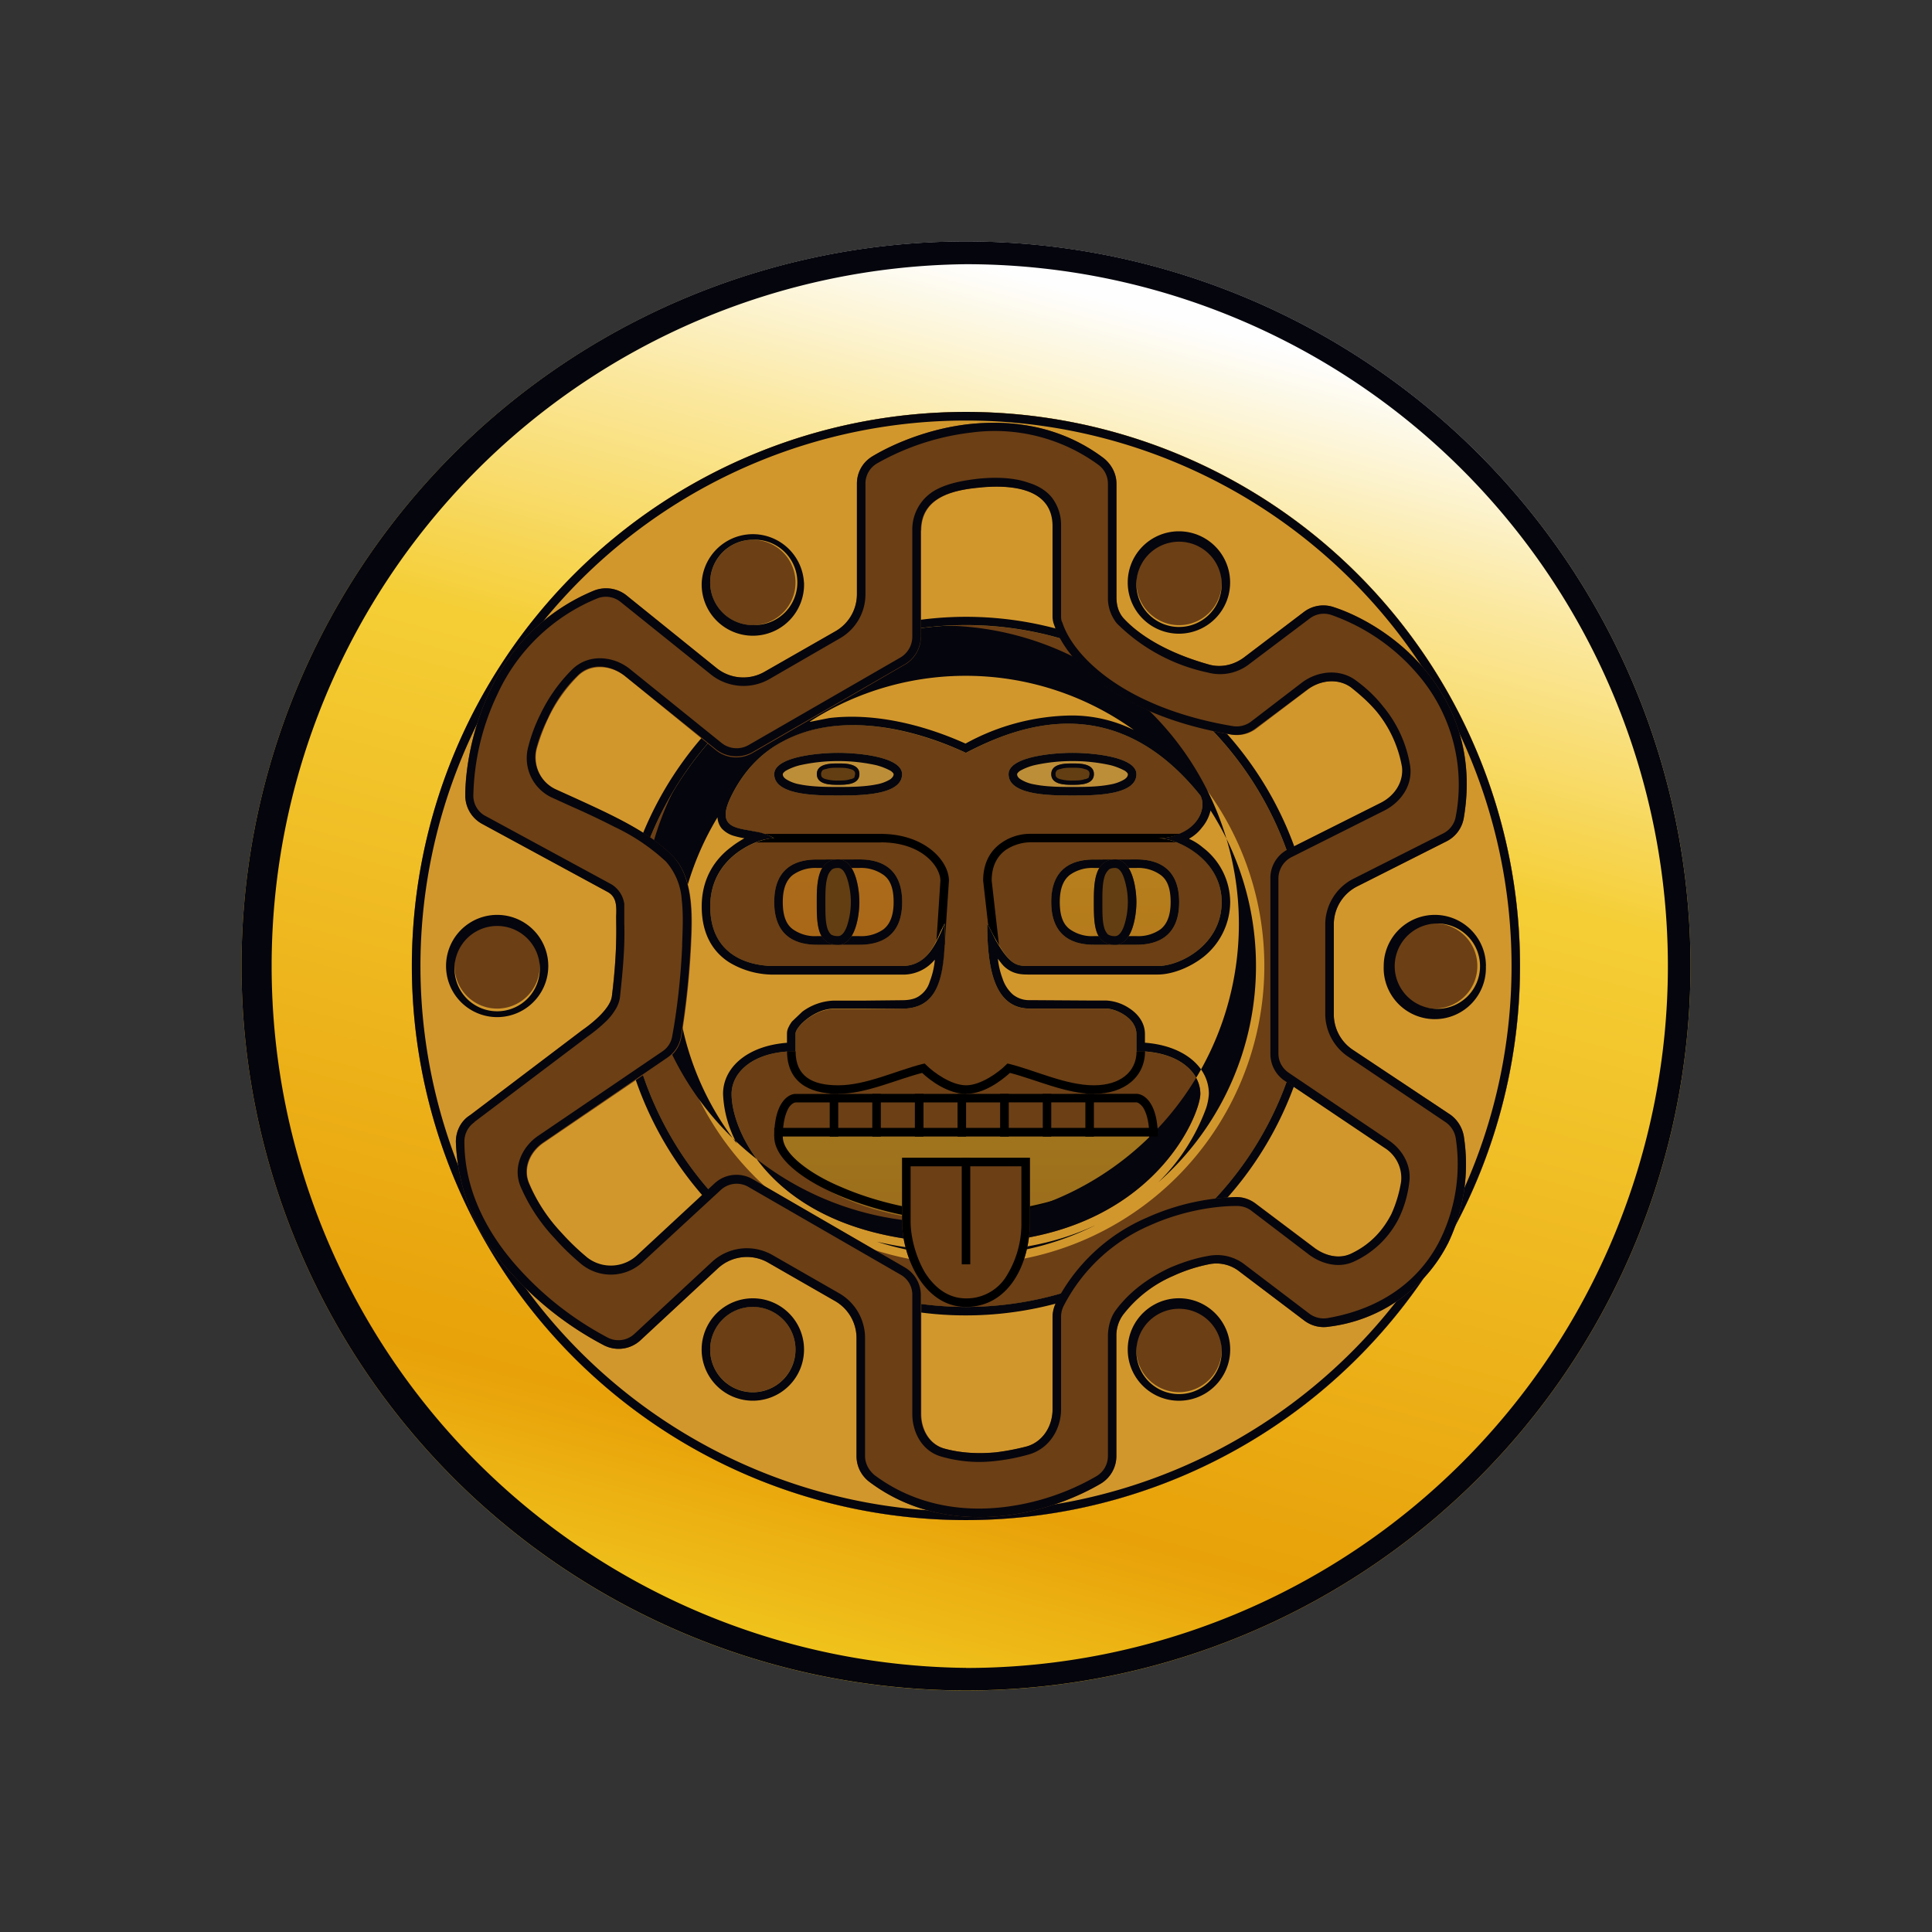 <svg xmlns="http://www.w3.org/2000/svg" width="1em" height="1em" viewBox="0 0 24 24"><rect x="0" y="0" width="24" height="24" fill="#333333" stroke="none"/><g fill="none"><path fill="url(#IconifyId195ad048a32870fdf42466)" d="M12 21a9 9 0 1 0 0-18a9 9 0 0 0 0 18"/><path fill="#05050D" fill-rule="evenodd" d="M12 20.72a8.719 8.719 0 1 0 0-17.438a8.719 8.719 0 0 0 0 17.437m0 .28a9 9 0 1 0 0-18a9 9 0 0 0 0 18" clip-rule="evenodd"/><path fill="#6C3F15" d="M12 18.883a6.882 6.882 0 1 0 0-13.765a6.882 6.882 0 0 0 0 13.765"/><path fill="url(#IconifyId195ad048a32870fdf42467)" d="M14.383 14.118H9.618c0 .265.794 1.059 2.383 1.059c1.27 0 2.382-.794 2.382-1.059"/><path fill="#000" fill-rule="evenodd" d="M9.883 13.695s-.037 0-.08.058c-.037.058-.079.17-.079.365c0 .09.053.19.185.307c.133.116.318.228.546.323c.45.196 1.032.323 1.546.323c.513 0 1.095-.127 1.545-.318a2.3 2.3 0 0 0 .546-.328c.127-.117.185-.217.185-.307c0-.196-.042-.307-.08-.365c-.042-.053-.073-.059-.079-.059zm0-.106c-.09 0-.265.105-.265.53c0 .528 1.324 1.058 2.383 1.058s2.382-.53 2.382-1.059c0-.424-.175-.53-.265-.53z" clip-rule="evenodd"/><path fill="url(#IconifyId195ad048a32870fdf42468)" d="M9.618 9.617c0-.212.53-.265.794-.265c.265 0 .794.053.794.265c0 .265-.529.265-.794.265c-.264 0-.794 0-.794-.265"/><path fill="#05050D" fill-rule="evenodd" d="M9.724 9.617c0 .021.01.042.042.063q.079.049.17.064c.159.032.344.032.476.032c.133 0 .318 0 .477-.032a.5.5 0 0 0 .17-.063q.043-.033.042-.064s0-.016-.038-.042a.8.8 0 0 0-.18-.07a2.2 2.2 0 0 0-.942 0a.7.7 0 0 0-.18.07c-.037.026-.037.042-.037.042m.688-.265c-.264 0-.794.053-.794.265c0 .265.53.265.794.265c.265 0 .794 0 .794-.265c0-.212-.529-.265-.794-.265" clip-rule="evenodd"/><path fill="#633E12" d="M10.147 9.616c0-.132.175-.132.265-.132s.264 0 .264.132c0 .133-.174.133-.264.133s-.265 0-.265-.133"/><path fill="#05050D" fill-rule="evenodd" d="M10.216 9.574c-.01.01-.016.021-.016.042s.005.032.016.043q.021.016.048.021a.5.5 0 0 0 .148.016c.047 0 .105 0 .148-.016a.1.1 0 0 0 .053-.021l.01-.043c0-.02-.005-.031-.016-.042a.1.1 0 0 0-.047-.021c-.043-.016-.106-.016-.148-.016c-.048 0-.106 0-.149.016a.1.1 0 0 0-.053.021zm.196-.09c-.09 0-.265 0-.265.132c0 .133.175.133.265.133s.264 0 .264-.133c0-.132-.174-.132-.264-.132" clip-rule="evenodd"/><path fill="url(#IconifyId195ad048a32870fdf42469)" d="M12.529 9.617c0-.212.53-.265.794-.265c.265 0 .794.053.794.265c0 .265-.53.265-.794.265c-.265 0-.794 0-.794-.265"/><path fill="#05050D" fill-rule="evenodd" d="M12.635 9.617c0 .021.01.042.042.063q.079.049.17.064c.158.032.344.032.476.032s.318 0 .476-.032a.5.5 0 0 0 .17-.063c.032-.022.042-.043.042-.064c0 0 0-.016-.037-.042a.8.8 0 0 0-.18-.07a2.2 2.2 0 0 0-.942 0a.7.7 0 0 0-.18.07c-.037.026-.037.042-.037.042m.688-.265c-.265 0-.794.053-.794.265c0 .265.53.265.794.265c.265 0 .794 0 .794-.265c0-.212-.53-.265-.794-.265" clip-rule="evenodd"/><path fill="#633E12" d="M13.06 9.616c0-.132.174-.132.264-.132s.265 0 .265.132c0 .133-.175.133-.265.133s-.265 0-.265-.133"/><path fill="#05050D" fill-rule="evenodd" d="M13.128 9.574c-.01.01-.016.021-.016.042s.005.032.016.043q.021.016.047.021a.5.5 0 0 0 .149.016c.047 0 .106 0 .148-.016a.1.1 0 0 0 .053-.021l.01-.043a.06.06 0 0 0-.015-.042a.1.1 0 0 0-.048-.021c-.042-.016-.106-.016-.148-.016c-.048 0-.106 0-.149.016a.1.1 0 0 0-.052.021zm.196-.09c-.09 0-.265 0-.265.132c0 .133.175.133.265.133s.265 0 .265-.133c0-.132-.175-.132-.265-.132" clip-rule="evenodd"/><path fill="#000" d="M10.941 10.465H9.353v-.106h1.588c.546 0 .847.333.847.582l-.053.794h-.105l.052-.794c0-.175-.227-.477-.74-.477m1.493.01a.62.62 0 0 1 .36-.116h1.853v.105h-1.853a.57.57 0 0 0-.302.096c-.095.069-.174.185-.174.38l.106.933h-.106l-.106-.932c0-.228.095-.376.222-.466"/><path fill="#D2972C" d="M12 15.706a3.706 3.706 0 1 0 0-7.412a3.706 3.706 0 0 0 0 7.412m0-6.353c.667-.35 1.853-.794 2.912.53c.095.174-.075.53-.53.53c.265 0 .794.27.794.793c0 .524-.508.794-.794.794h-1.588c-.19 0-.265 0-.53-.53c0 .53.075 1.06.53 1.06h.953c.095 0 .37.106.37.317v.212c.53 0 .794.265.794.53c0 .264-.63 1.852-2.911 1.852s-2.912-1.323-2.912-1.853c0-.264.265-.529.794-.529v-.217c0-.09.244-.307.471-.307h.382l.47-.005c.477 0 .53-.434.53-1.06l-.053.107c-.08.185-.185.423-.476.423H9.617c-.285 0-.794-.11-.794-.74c0-.626.604-.848.794-.848c-.09-.053-.2-.074-.307-.095c-.222-.037-.402-.074-.222-.434c.53-1.06 1.768-1.054 2.912-.53"/><path fill="#05050D" fill-rule="evenodd" d="M14.911 9.882c-1.059-1.323-2.245-.878-2.912-.53c-.8-.37-1.646-.476-2.265-.147c-.265.137-.488.36-.646.677c-.18.36 0 .397.222.434l.116.022a.7.7 0 0 1 .191.074a.7.7 0 0 0-.19.037c-.25.09-.604.328-.604.81c0 .63.508.741.794.741h1.588c.228 0 .344-.148.424-.296q.06-.114.106-.233v.259c-.021.482-.122.8-.53.8h-.852c-.228 0-.471.222-.471.312v.217c-.53 0-.794.265-.794.53c0 .529.63 1.852 2.911 1.852s2.912-1.588 2.912-1.853s-.265-.53-.794-.53v-.21c0-.213-.275-.319-.37-.319h-.953c-.387 0-.498-.38-.524-.82a4 4 0 0 1-.006-.238l.106.211c.185.318.265.318.424.318h1.588c.286 0 .794-.27.794-.794c0-.376-.275-.62-.53-.73a.7.7 0 0 0-.264-.064a.6.6 0 0 0 .264-.053c.255-.1.34-.339.265-.477m-.137.535a.5.5 0 0 0 .158-.138a.5.5 0 0 0 .106-.211a3.585 3.585 0 0 1-.651 4.621c.263-.258.465-.57.593-.915a.7.7 0 0 0 .037-.186c0-.328-.302-.598-.794-.635v-.106c0-.159-.106-.265-.196-.323a.57.57 0 0 0-.28-.095h-.17l-.784-.005a.32.32 0 0 1-.211-.07a.45.45 0 0 1-.127-.195a1 1 0 0 1-.059-.249c.032.042.059.08.09.106c.106.09.212.09.302.09h1.594c.17 0 .392-.08.572-.222a.88.88 0 0 0 .328-.678a.86.86 0 0 0-.34-.678a.7.7 0 0 0-.168-.106zm-1.176 4.807c-.418.196-.942.323-1.599.323a4.8 4.8 0 0 1-1.106-.122a3.6 3.6 0 0 0 2.705-.2m-4.442-1.016a1.4 1.4 0 0 1-.174-.62c0-.328.302-.598.794-.635v-.111c0-.037.01-.064.021-.085a.4.4 0 0 1 .042-.069l.128-.122a.7.7 0 0 1 .386-.137h.381l.471-.005c.106 0 .175-.022.223-.059a.32.32 0 0 0 .121-.17a1 1 0 0 0 .064-.274l-.01.01a.51.51 0 0 1-.398.175H9.617a1.06 1.06 0 0 1-.561-.154c-.196-.127-.339-.344-.339-.693c0-.355.17-.593.37-.741c.054-.043.107-.074.16-.106a1 1 0 0 1-.122-.027a.33.33 0 0 1-.16-.095a.24.24 0 0 1-.052-.138a3.58 3.58 0 0 0 .243 4.056m.906-5.242l.238-.047c.53-.064 1.128.063 1.694.317a2.8 2.8 0 0 1 1.318-.349c.25 0 .514.053.773.18a3.58 3.58 0 0 0-4.023-.106zm4.934.848l.005.01a3.707 3.707 0 1 1-.005-.01" clip-rule="evenodd"/><path fill="#D2972C" fill-rule="evenodd" d="M12 16.236a4.235 4.235 0 1 0 0-8.47a4.235 4.235 0 0 0 0 8.47m0 2.647a6.883 6.883 0 1 0 0-13.766a6.883 6.883 0 0 0 0 13.766M9.882 7.236a.53.53 0 1 1-1.06 0a.53.53 0 0 1 1.06 0m4.765.53a.53.53 0 1 0 0-1.06a.53.53 0 0 0 0 1.06M18.352 12a.529.529 0 1 1-1.058 0a.529.529 0 0 1 1.058 0m-12.176.529a.529.529 0 1 0 0-1.058a.529.529 0 0 0 0 1.058m3.706 4.235a.53.53 0 1 1-1.06 0a.53.53 0 0 1 1.06 0m4.765.53a.53.53 0 1 0-.001-1.06a.53.53 0 0 0 0 1.06" clip-rule="evenodd"/><path fill="#05050D" fill-rule="evenodd" d="M16.34 12a4.343 4.343 0 0 1-6.002 4.011a4.34 4.34 0 1 1 6.003-4.01M12 18.778a6.777 6.777 0 1 0 0-13.554a6.777 6.777 0 0 0 0 13.554M9.988 7.236a.636.636 0 1 1-1.271 0a.636.636 0 0 1 1.27 0m5.294 0a.636.636 0 1 1-1.272 0a.636.636 0 0 1 1.272 0M18.458 12a.635.635 0 1 1-1.269 0a.635.635 0 0 1 1.27 0M6.811 12a.635.635 0 1 1-1.27 0a.635.635 0 0 1 1.27 0m3.177 4.764a.636.636 0 1 1-1.272 0a.636.636 0 0 1 1.272 0m5.294 0a.636.636 0 1 1-1.273 0a.636.636 0 0 1 1.273 0M16.235 12a4.235 4.235 0 1 1-8.47 0a4.235 4.235 0 0 1 8.47 0m2.647 0a6.883 6.883 0 1 1-13.766 0a6.883 6.883 0 0 1 13.766 0m-9.53-4.236a.53.53 0 1 0 0-1.059a.53.53 0 0 0 0 1.06m5.824-.53a.53.53 0 1 1-1.059.001a.53.53 0 0 1 1.059 0m2.647 5.295a.53.53 0 1 0 0-1.058a.53.53 0 0 0 0 1.058M6.705 12a.53.53 0 1 1-1.058 0a.53.53 0 0 1 1.058 0m2.647 5.295a.53.53 0 1 0 0-1.06a.53.53 0 0 0 0 1.06m5.824-.53a.53.53 0 1 1-1.059 0a.53.53 0 0 1 1.059 0" clip-rule="evenodd"/><path fill="#6C3F15" d="M11.439 6.59v1.324c0 .143-.08.276-.201.344l-1.89 1.096a.4.4 0 0 1-.45-.031L7.765 8.4c-.175-.137-.418-.158-.577-.01a1.9 1.9 0 0 0-.376.53a2.6 2.6 0 0 0-.143.38a.45.45 0 0 0 .249.52c.497.227 1.09.46 1.434.81c.276.274.25.777.233 1.127q-.029.567-.121 1.128a.4.4 0 0 1-.17.264L6.76 14.193c-.17.111-.265.318-.185.508a2 2 0 0 0 .397.61q.152.17.328.317a.476.476 0 0 0 .635-.037l.953-.884a.4.4 0 0 1 .466-.053l1.89 1.09a.4.4 0 0 1 .201.344v1.477c0 .191.1.376.286.43c.212.057.424.068.646.047c.132-.016.265-.042.381-.074c.201-.058.318-.254.318-.46v-1.15c0-.058.021-.121.048-.174a2.28 2.28 0 0 1 1.127-1.06a2.85 2.85 0 0 1 1.117-.253c.085 0 .17.031.238.085l.731.55c.132.095.302.138.45.069c.26-.122.408-.307.503-.492c.063-.133.106-.276.122-.408c.02-.17-.069-.323-.212-.424l-1.244-.83a.4.4 0 0 1-.175-.33v-2.18c0-.149.085-.286.217-.355l1.16-.582c.169-.085.285-.254.264-.445a1.46 1.46 0 0 0-.317-.688a2 2 0 0 0-.318-.302c-.159-.116-.381-.095-.54.027l-.635.481a.4.4 0 0 1-.307.08c-1.377-.233-2.05-.9-2.203-1.36a.4.4 0 0 1-.02-.123V6.533c0-.493-.567-.514-.933-.477c-.328.037-.704.132-.704.535zm.62-1.323c.513-.053 1.116.021 1.651.424c.1.08.159.196.159.317v1.409c0 .095.021.185.085.26c.148.163.466.412 1.074.581c.149.038.302 0 .424-.09l.752-.571a.4.4 0 0 1 .37-.053c.323.106.784.36 1.133.783c.366.44.609 1.054.477 1.832a.4.4 0 0 1-.212.291l-1.112.561a.53.53 0 0 0-.291.472v1.111a.53.53 0 0 0 .233.445l1.218.81a.42.42 0 0 1 .164.265a2.27 2.27 0 0 1-.19 1.318a1.92 1.92 0 0 1-1.483 1.048a.4.4 0 0 1-.307-.074l-.805-.609a.46.46 0 0 0-.365-.095a2 2 0 0 0-.461.148a1.56 1.56 0 0 0-.625.487a.44.44 0 0 0-.08.265v1.488a.4.4 0 0 1-.19.338c-.27.16-.714.35-1.223.403c-.513.053-1.122-.021-1.657-.424a.4.4 0 0 1-.158-.317v-1.467a.53.53 0 0 0-.265-.46l-.831-.477a.53.53 0 0 0-.625.069l-.969.9a.4.4 0 0 1-.445.058a4.1 4.1 0 0 1-1.132-.873a2.5 2.5 0 0 1-.71-1.657c0-.133.064-.26.175-.329l1.397-1.059c.122-.084.345-.264.366-.418c.032-.296.063-.603.053-.905c0-.159.031-.318-.106-.392l-1.562-.847a.4.4 0 0 1-.206-.35c0-.322.079-.82.307-1.302a2.44 2.44 0 0 1 1.291-1.244a.41.41 0 0 1 .397.053l1.128.91a.53.53 0 0 0 .598.043l.88-.503a.53.53 0 0 0 .264-.46V6.008c0-.137.069-.264.19-.338c.265-.16.715-.35 1.218-.403z"/><path fill="#05050D" fill-rule="evenodd" d="M5.896 13.939a.29.29 0 0 0-.127.244c0 .64.318 1.185.688 1.588c.313.344.684.63 1.096.847a.29.29 0 0 0 .328-.048l.964-.895a.64.64 0 0 1 .752-.084l.83.476a.64.64 0 0 1 .319.556v1.467c0 .09.047.174.116.233c.508.38 1.085.455 1.578.402a3 3 0 0 0 1.18-.387a.29.29 0 0 0 .143-.248v-1.488c0-.106.027-.228.095-.323c.18-.244.424-.413.673-.53q.257-.11.482-.148a.56.56 0 0 1 .455.112l.8.608a.3.3 0 0 0 .222.053c.74-.127 1.186-.53 1.408-.99a2.13 2.13 0 0 0 .185-1.25a.3.3 0 0 0-.127-.195l-1.212-.815a.64.64 0 0 1-.281-.53v-1.111c0-.239.138-.461.35-.567l1.111-.561a.29.29 0 0 0 .16-.212a2.1 2.1 0 0 0-.456-1.747a2.5 2.5 0 0 0-1.09-.757a.29.29 0 0 0-.265.042l-.752.567a.59.59 0 0 1-.519.106a2.26 2.26 0 0 1-1.128-.61a.5.5 0 0 1-.111-.327V6.008a.29.29 0 0 0-.116-.232a2.18 2.18 0 0 0-1.578-.403a3.1 3.1 0 0 0-1.18.387a.29.29 0 0 0-.138.248v1.377a.63.63 0 0 1-.318.545l-.879.508a.65.65 0 0 1-.714-.052L7.712 7.48a.29.29 0 0 0-.291-.047a2.34 2.34 0 0 0-1.244 1.196c-.187.392-.288.82-.297 1.255c0 .106.058.206.154.254l1.561.847a.34.34 0 0 1 .16.244v.243c.01.307-.022.62-.054.921a.4.4 0 0 1-.063.159a.7.7 0 0 1-.106.132a2 2 0 0 1-.238.196L5.89 13.94zm1.34-1.144c.121-.084.344-.264.365-.418q.065-.493.053-.99c.005-.127.01-.243-.106-.307l-1.562-.847a.4.4 0 0 1-.206-.35c0-.322.079-.82.307-1.302a2.44 2.44 0 0 1 1.291-1.244a.41.41 0 0 1 .397.053l1.128.91a.53.53 0 0 0 .598.043l.88-.503a.53.53 0 0 0 .264-.46V6.008c0-.137.069-.264.19-.338c.265-.16.715-.35 1.218-.403c.519-.053 1.122.021 1.657.424c.1.08.159.196.159.317v1.409c0 .095.021.185.085.26c.148.163.466.412 1.074.581c.149.038.302 0 .424-.09l.752-.571a.4.4 0 0 1 .37-.053c.323.106.784.36 1.133.783c.366.44.609 1.054.477 1.832a.4.4 0 0 1-.212.291l-1.112.561a.53.53 0 0 0-.291.472v1.111a.53.53 0 0 0 .233.445l1.218.81a.42.42 0 0 1 .164.265a2.27 2.27 0 0 1-.19 1.318a1.92 1.92 0 0 1-1.483 1.048a.4.4 0 0 1-.307-.074l-.805-.609a.46.46 0 0 0-.365-.095a2 2 0 0 0-.461.148a1.56 1.56 0 0 0-.625.487a.44.44 0 0 0-.08.265v1.488a.4.4 0 0 1-.19.338c-.27.16-.714.35-1.223.403c-.513.053-1.122-.021-1.657-.424a.4.4 0 0 1-.158-.317v-1.467a.53.53 0 0 0-.265-.46l-.831-.477a.53.53 0 0 0-.625.069l-.969.9a.4.4 0 0 1-.445.058a4.1 4.1 0 0 1-1.132-.873a2.5 2.5 0 0 1-.71-1.657c0-.133.064-.26.175-.329zm4.097-4.88V6.59a.56.56 0 0 1 .28-.498c.16-.09.35-.122.52-.143c.185-.021.439-.026.645.048c.106.032.212.09.286.18a.56.56 0 0 1 .117.355v1.111c0 .032 0 .064.016.09c.132.413.762 1.06 2.117 1.287a.3.3 0 0 0 .223-.053l.635-.487c.19-.143.466-.18.672-.027c.117.085.233.19.334.318c.159.19.29.44.339.741c.037.249-.122.456-.318.556l-1.16.582a.3.3 0 0 0-.158.265v2.17c0 .107.053.191.132.244l1.239.837c.164.11.286.307.254.524a1.4 1.4 0 0 1-.127.44a1.17 1.17 0 0 1-.556.54c-.19.09-.402.031-.556-.08l-.73-.556a.3.3 0 0 0-.175-.053c-.265 0-.667.058-1.07.238a2.17 2.17 0 0 0-1.08 1.006a.3.3 0 0 0-.031.133v1.148c0 .244-.143.487-.397.561a2.5 2.5 0 0 1-.403.08a1.7 1.7 0 0 1-.688-.053c-.243-.069-.36-.307-.36-.53v-1.482c0-.1-.053-.196-.148-.249l-1.89-1.09a.29.29 0 0 0-.344.042l-.953.879a.58.58 0 0 1-.773.042a3 3 0 0 1-.339-.328a2.2 2.2 0 0 1-.418-.635c-.106-.25.026-.509.227-.64l1.536-1.044a.28.28 0 0 0 .121-.196c.053-.28.106-.714.122-1.112v-.026c.006-.17.016-.365-.005-.545a.8.8 0 0 0-.196-.477a2.5 2.5 0 0 0-.635-.429a10 10 0 0 0-.535-.254l-.233-.106a.54.54 0 0 1-.307-.64a2 2 0 0 1 .148-.397a2 2 0 0 1 .403-.567c.206-.195.513-.158.71 0l1.143.922a.3.3 0 0 0 .328.026l1.89-1.09a.3.3 0 0 0 .148-.255m.106 0V6.59c0-.403.376-.498.704-.53c.37-.042.932-.02.932.477v1.106q-.002.066.021.122c.154.466.82 1.128 2.202 1.36a.4.4 0 0 0 .302-.079l.635-.476c.165-.122.382-.148.546-.032c.106.085.217.18.317.297a1.5 1.5 0 0 1 .318.693c.021.19-.095.36-.265.445l-1.16.582a.4.4 0 0 0-.21.355v2.18c0 .133.063.255.169.33l1.244.836a.44.44 0 0 1 .211.423a1.6 1.6 0 0 1-.121.403c-.096.185-.244.37-.503.492c-.148.069-.318.027-.45-.069l-.73-.55a.4.4 0 0 0-.24-.085a2.9 2.9 0 0 0-1.11.254a2.28 2.28 0 0 0-1.134 1.059a.4.4 0 0 0-.042.174v1.15c0 .211-.122.402-.318.46a3 3 0 0 1-.386.074c-.217.021-.44.01-.646-.048c-.185-.053-.286-.238-.286-.428v-1.483a.4.4 0 0 0-.201-.339l-1.89-1.096a.4.4 0 0 0-.471.053l-.953.884a.48.48 0 0 1-.63.037a3 3 0 0 1-.329-.317a2.1 2.1 0 0 1-.397-.609c-.079-.19.016-.397.186-.508l1.535-1.048a.4.4 0 0 0 .17-.265q.093-.574.121-1.154c.016-.344.037-.826-.233-1.096c-.291-.296-.762-.508-1.202-.71l-.232-.105a.44.44 0 0 1-.25-.514q.048-.184.144-.376a1.7 1.7 0 0 1 .375-.534c.16-.154.403-.128.578.01l1.138.916a.41.41 0 0 0 .45.032l1.89-1.09a.4.4 0 0 0 .2-.345z" clip-rule="evenodd"/><path fill="url(#IconifyId195ad048a32870fdf42470)" d="M9.618 11.206c0-.424.265-.53.53-.53h.529c.265 0 .53.106.53.53c0 .423-.265.53-.53.53h-.53c-.264 0-.529-.107-.529-.53"/><path fill="#05050D" fill-rule="evenodd" d="M9.851 10.867c-.069.053-.127.148-.127.339c0 .19.053.286.127.339c.087.06.191.09.297.084h.529a.48.48 0 0 0 .297-.084c.068-.053.127-.149.127-.34c0-.19-.053-.285-.128-.338a.48.48 0 0 0-.296-.085h-.53a.48.48 0 0 0-.296.085m.297-.19c-.265 0-.53.105-.53.529c0 .423.265.53.53.53h.529c.265 0 .53-.107.53-.53s-.265-.53-.53-.53z" clip-rule="evenodd"/><path fill="#633E12" d="M10.147 11.206c0-.212 0-.53.265-.53c.211 0 .264.355.264.53c0 .174-.053.53-.264.53c-.265 0-.265-.266-.265-.53"/><path fill="#05050D" fill-rule="evenodd" d="M10.28 10.893c-.027.085-.027.202-.027.313c0 .137 0 .248.026.328a.2.2 0 0 0 .043.074c.016.01.042.021.09.021c.031 0 .074-.026.11-.127a.95.95 0 0 0 0-.593c-.036-.106-.079-.127-.11-.127q-.063 0-.085.027a.2.2 0 0 0-.048.084m.132-.217c-.265 0-.265.318-.265.53c0 .264 0 .53.265.53c.211 0 .264-.356.264-.53s-.053-.53-.264-.53" clip-rule="evenodd"/><path fill="url(#IconifyId195ad048a32870fdf42471)" d="M13.06 11.206c0-.424.264-.53.529-.53h.529c.265 0 .53.106.53.53c0 .423-.265.53-.53.53h-.53c-.264 0-.529-.107-.529-.53"/><path fill="#05050D" fill-rule="evenodd" d="M13.292 10.867c-.069.053-.127.148-.127.339c0 .19.053.286.127.339c.087.06.191.09.297.084h.529a.48.48 0 0 0 .297-.084c.068-.053.127-.149.127-.34c0-.19-.053-.285-.127-.338a.48.48 0 0 0-.297-.085h-.53a.48.48 0 0 0-.296.085m.297-.19c-.265 0-.53.105-.53.529c0 .423.265.53.53.53h.529c.265 0 .53-.107.53-.53s-.265-.53-.53-.53z" clip-rule="evenodd"/><path fill="#633E12" d="M13.588 11.206c0-.212 0-.53.265-.53c.211 0 .264.355.264.53c0 .174-.053.53-.264.53c-.265 0-.265-.266-.265-.53"/><path fill="#05050D" fill-rule="evenodd" d="M13.72 10.893c-.026.085-.026.202-.026.313c0 .137 0 .248.026.328a.2.2 0 0 0 .043.074a.16.16 0 0 0 .09.021c.031 0 .074-.026.11-.127a.95.95 0 0 0 0-.593c-.036-.106-.079-.127-.11-.127q-.064 0-.085.027a.2.2 0 0 0-.048.084m.133-.217c-.265 0-.265.318-.265.53c0 .264 0 .53.265.53c.211 0 .264-.356.264-.53s-.053-.53-.264-.53" clip-rule="evenodd"/><path fill="#000" d="M9.777 13.058h.106c0 .313.206.424.53.424c.343 0 .714-.18 1.047-.265l.027-.005l.021.02c.085.086.307.25.493.25c.185 0 .407-.164.492-.25l.021-.02l.027.005c.333.085.704.265 1.048.265c.323 0 .53-.164.53-.424h.105c0 .318-.254.53-.635.53c-.344 0-.715-.175-1.043-.26c-.106.095-.318.26-.545.26c-.223 0-.44-.16-.546-.26c-.328.085-.699.26-1.043.26c-.38 0-.635-.16-.635-.53m4.606 1.059H9.618v-.106h4.765z"/><path fill="#000" d="M10.413 13.589v.53h-.106v-.53zm.529 0v.53h-.106v-.53zm.53 0v.53h-.107v-.53zm.529 0v.53h-.106v-.53zm.53 0v.53h-.107v-.53zm.528 0v.53h-.105v-.53zm.53 0v.53h-.106v-.53z"/><path fill="#6C3F15" d="M12.794 14.382h-1.588v.794c0 .424.265 1.059.794 1.059c.53 0 .794-.53.794-1.059z"/><path fill="#000" d="M12.688 14.488h-1.376v.688c0 .19.064.44.18.635c.122.19.291.318.508.318a.58.58 0 0 0 .508-.286a1.23 1.23 0 0 0 .18-.667zm.106-.106v.794c0 .53-.264 1.059-.794 1.059s-.794-.635-.794-1.059v-.794z"/><path fill="#000" d="M11.947 15.706v-1.324h.106v1.324z"/><defs><linearGradient id="IconifyId195ad048a32870fdf42466" x1="13.128" x2="8.628" y1="3.561" y2="20.158" gradientUnits="userSpaceOnUse"><stop stop-color="#FEFEFE"/><stop offset=".14" stop-color="#FBE8A0"/><stop offset=".34" stop-color="#F5CE35"/><stop offset=".86" stop-color="#E8A109"/><stop offset="1" stop-color="#F0C31C"/></linearGradient><linearGradient id="IconifyId195ad048a32870fdf42467" x1="12.001" x2="12.001" y1="3" y2="21" gradientUnits="userSpaceOnUse"><stop stop-color="#F7C65E"/><stop offset=".51" stop-color="#AA7F20"/><stop offset="1" stop-color="#7E4B12"/></linearGradient><linearGradient id="IconifyId195ad048a32870fdf42468" x1="12.001" x2="12.001" y1="-6.001" y2="20.999" gradientUnits="userSpaceOnUse"><stop stop-color="#E7BF72"/><stop offset="1" stop-color="#9F6A0E"/></linearGradient><linearGradient id="IconifyId195ad048a32870fdf42469" x1="11.999" x2="11.999" y1="-6.001" y2="20.999" gradientUnits="userSpaceOnUse"><stop stop-color="#E7BF72"/><stop offset="1" stop-color="#9F6A0E"/></linearGradient><linearGradient id="IconifyId195ad048a32870fdf42470" x1="12.001" x2="12.001" y1="-6" y2="12" gradientUnits="userSpaceOnUse"><stop offset=".47" stop-color="#C18F20"/><stop offset="1" stop-color="#A86618"/></linearGradient><linearGradient id="IconifyId195ad048a32870fdf42471" x1="12" x2="12" y1="-1.5" y2="16.5" gradientUnits="userSpaceOnUse"><stop offset=".47" stop-color="#C18F20"/><stop offset="1" stop-color="#A86618"/></linearGradient></defs></g></svg>